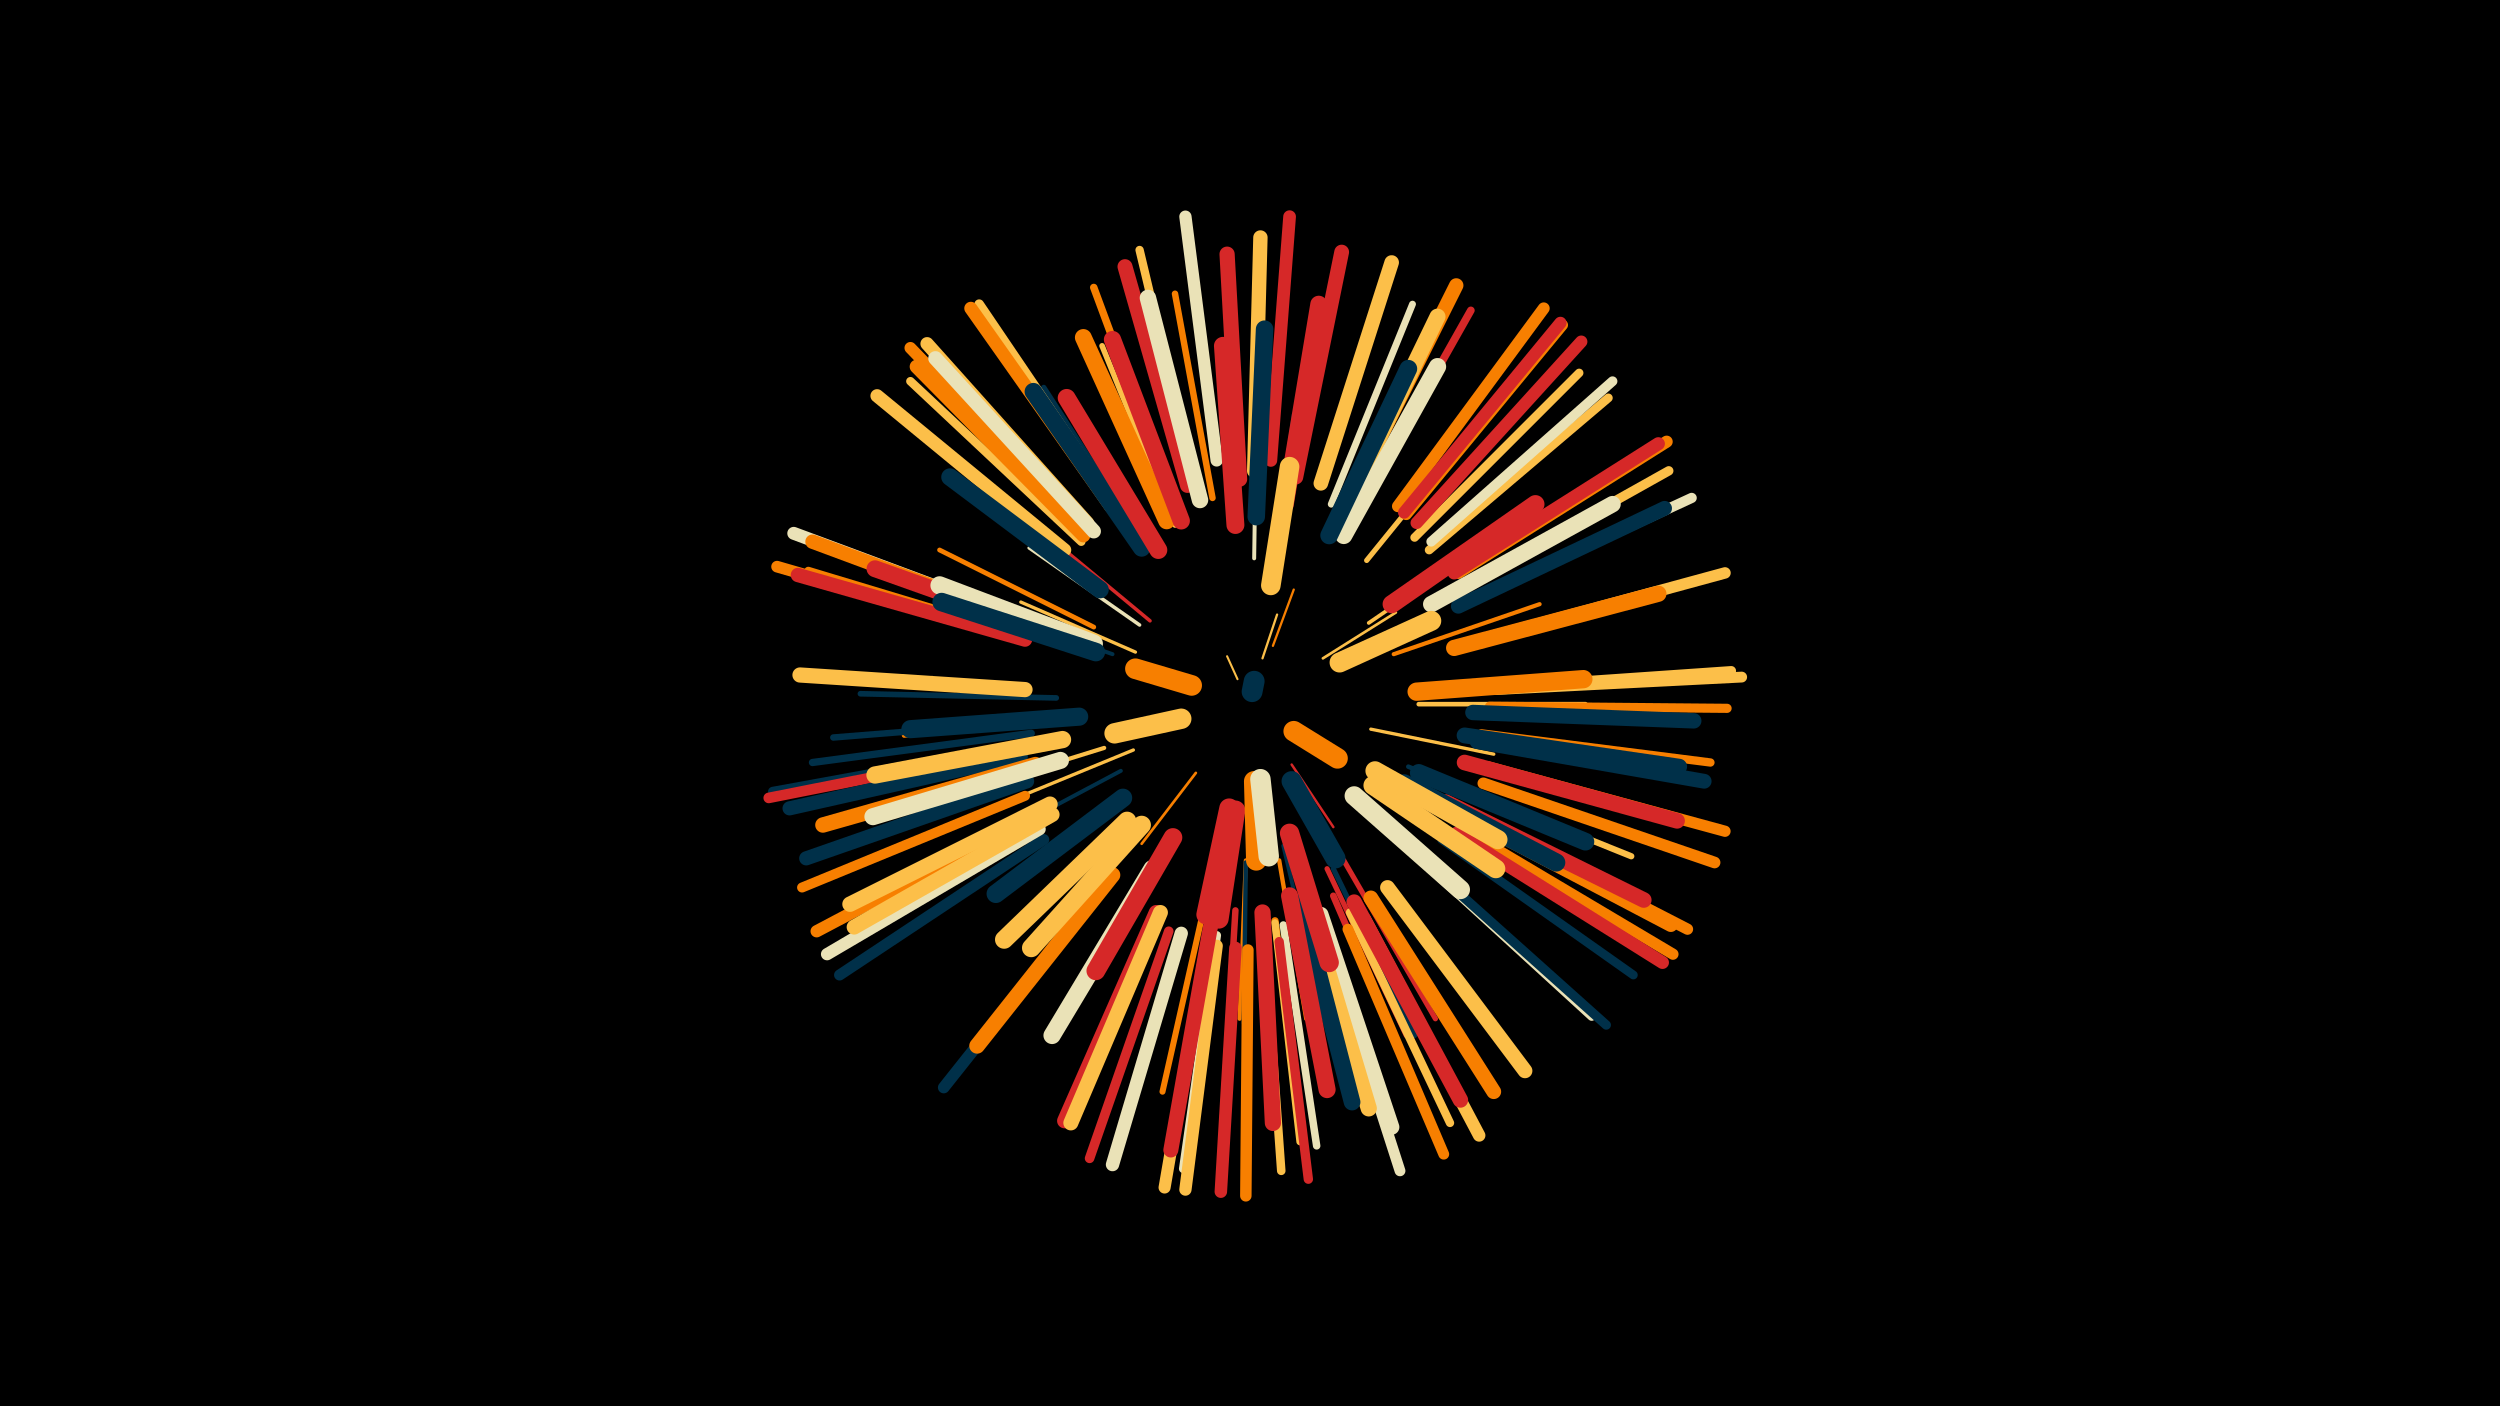 <svg width="1200" height="675" viewBox="-500 -500 1200 675" xmlns="http://www.w3.org/2000/svg"><path d="M-500-500h1200v675h-1200z" fill="#000"/><style>.sparkles path{stroke-linecap:round}</style><g class="sparkles"><path d="M94-174l-5-11" stroke-width="1.0" stroke="#fcbf490"/><path d="M106-184l7-21" stroke-width="1.1" stroke="#fcbf492"/><path d="M111-190l10-27" stroke-width="1.1" stroke="#f77f004"/><path d="M120-133l20 30" stroke-width="1.2" stroke="#d628285"/><path d="M135-184l35-22" stroke-width="1.3" stroke="#fcbf497"/><path d="M74-129l-26 34" stroke-width="1.3" stroke="#f77f008"/><path d="M158-150l59 12" stroke-width="1.6" stroke="#fcbf4911"/><path d="M45-187l-55-24" stroke-width="1.6" stroke="#fcbf4911"/><path d="M44-140l-56 23" stroke-width="1.6" stroke="#fcbf4911"/><path d="M52-202l-47-39" stroke-width="1.7" stroke="#d6282812"/><path d="M47-200l-53-37" stroke-width="1.7" stroke="#eae2b714"/><path d="M157-201l57-39" stroke-width="1.8" stroke="#fcbf4917"/><path d="M102-232l1-69" stroke-width="1.9" stroke="#eae2b718"/><path d="M116-94l16 68" stroke-width="1.9" stroke="#00304918"/><path d="M34-186l-66-23" stroke-width="1.9" stroke="#00304918"/><path d="M111-232l10-69" stroke-width="1.9" stroke="#00304918"/><path d="M38-130l-62 33" stroke-width="1.9" stroke="#00304919"/><path d="M169-186l70-24" stroke-width="2.0" stroke="#f77f001B"/><path d="M30-141l-71 22" stroke-width="2.0" stroke="#fcbf491B"/><path d="M98-87l-3 76" stroke-width="2.0" stroke="#f77f001D"/><path d="M98-86l-1 77" stroke-width="2.1" stroke="#0030491E"/><path d="M114-87l13 76" stroke-width="2.1" stroke="#f77f001E"/><path d="M181-162l80 0" stroke-width="2.2" stroke="#fcbf4922"/><path d="M176-132l75 30" stroke-width="2.2" stroke="#00304923"/><path d="M25-199l-74-37" stroke-width="2.3" stroke="#f77f0024"/><path d="M17-155l-83 8" stroke-width="2.3" stroke="#f77f0024"/><path d="M145-87l44 76" stroke-width="2.5" stroke="#d628282A"/><path d="M137-83l38 80" stroke-width="2.5" stroke="#d628282A"/><path d="M156-231l56-69" stroke-width="2.5" stroke="#fcbf492B"/><path d="M140-83l39 80" stroke-width="2.5" stroke="#0030492B"/><path d="M50-238l-49-76" stroke-width="2.6" stroke="#0030492D"/><path d="M64-248l-35-86" stroke-width="2.7" stroke="#fcbf4930"/><path d="M7-165l-94-2" stroke-width="2.7" stroke="#00304931"/><path d="M79-69l-21 93" stroke-width="2.9" stroke="#f77f0034"/><path d="M191-126l92 37" stroke-width="3.0" stroke="#fcbf4939"/><path d="M82-261l-18-98" stroke-width="3.1" stroke="#f77f003B"/><path d="M93-63l-6 100" stroke-width="3.1" stroke="#d628283B"/><path d="M0-154l-100 8" stroke-width="3.1" stroke="#0030493C"/><path d="M140-70l40 93" stroke-width="3.2" stroke="#d628283D"/><path d="M139-258l39-96" stroke-width="3.3" stroke="#eae2b742"/><path d="M112-58l13 105" stroke-width="3.5" stroke="#f77f0045"/><path d="M-5-148l-105 14" stroke-width="3.5" stroke="#00304947"/><path d="M112-57l12 105" stroke-width="3.5" stroke="#fcbf4947"/><path d="M62-262l-37-100" stroke-width="3.6" stroke="#f77f0048"/><path d="M116-56l16 106" stroke-width="3.6" stroke="#eae2b74A"/><path d="M153-257l53-94" stroke-width="3.7" stroke="#d628284B"/><path d="M-6-194l-106-32" stroke-width="3.9" stroke="#f77f0052"/><path d="M182-87l82 75" stroke-width="4.0" stroke="#eae2b754"/><path d="M148-62l48 101" stroke-width="4.0" stroke="#fcbf4954"/><path d="M211-148l110 14" stroke-width="4.0" stroke="#f77f0055"/><path d="M73-271l-26-109" stroke-width="4.0" stroke="#fcbf4956"/><path d="M179-242l79-79" stroke-width="4.1" stroke="#fcbf4956"/><path d="M19-240l-82-77" stroke-width="4.1" stroke="#fcbf4957"/><path d="M107-50l8 112" stroke-width="4.1" stroke="#fcbf4959"/><path d="M192-97l92 65" stroke-width="4.2" stroke="#00304959"/><path d="M186-236l86-73" stroke-width="4.2" stroke="#fcbf4959"/><path d="M84-51l-16 112" stroke-width="4.2" stroke="#eae2b75A"/><path d="M215-161l114 1" stroke-width="4.4" stroke="#f77f0060"/><path d="M201-218l100-56" stroke-width="4.5" stroke="#fcbf4962"/><path d="M114-48l14 114" stroke-width="4.5" stroke="#d6282862"/><path d="M185-85l86 77" stroke-width="4.5" stroke="#00304963"/><path d="M215-170l116-8" stroke-width="4.6" stroke="#fcbf4964"/><path d="M61-53l-38 109" stroke-width="4.6" stroke="#d6282866"/><path d="M35-258l-65-96" stroke-width="4.6" stroke="#fcbf4966"/><path d="M-14-141l-115 21" stroke-width="4.7" stroke="#00304968"/><path d="M187-240l87-77" stroke-width="4.7" stroke="#eae2b769"/><path d="M-8-118l-107 44" stroke-width="4.8" stroke="#f77f006A"/><path d="M206-212l106-49" stroke-width="4.9" stroke="#eae2b76E"/><path d="M-15-140l-116 23" stroke-width="5.1" stroke="#d6282875"/><path d="M136-50l36 112" stroke-width="5.2" stroke="#eae2b775"/><path d="M147-54l46 108" stroke-width="5.2" stroke="#f77f0076"/><path d="M218-169l118-6" stroke-width="5.2" stroke="#fcbf4978"/><path d="M175-253l75-91" stroke-width="5.3" stroke="#f77f0079"/><path d="M1-97l-98 65" stroke-width="5.3" stroke="#0030497A"/><path d="M202-102l101 60" stroke-width="5.4" stroke="#f77f007C"/><path d="M205-108l105 54" stroke-width="5.4" stroke="#f77f007C"/><path d="M214-132l114 31" stroke-width="5.4" stroke="#f77f007E"/><path d="M99-44l-1 118" stroke-width="5.5" stroke="#f77f007F"/><path d="M214-194l114-31" stroke-width="5.5" stroke="#fcbf497F"/><path d="M26-70l-73 92" stroke-width="5.6" stroke="#00304981"/><path d="M212-124l111 38" stroke-width="5.6" stroke="#f77f0081"/><path d="M-13-195l-114-33" stroke-width="5.6" stroke="#f77f0083"/><path d="M171-257l70-95" stroke-width="5.7" stroke="#f77f0084"/><path d="M19-248l-82-85" stroke-width="5.7" stroke="#f77f0085"/><path d="M200-225l100-63" stroke-width="5.8" stroke="#f77f0087"/><path d="M79-46l-20 116" stroke-width="5.8" stroke="#fcbf4988"/><path d="M-1-102l-102 60" stroke-width="5.9" stroke="#eae2b789"/><path d="M-4-108l-104 55" stroke-width="5.9" stroke="#f77f008A"/><path d="M84-279l-15-117" stroke-width="5.9" stroke="#eae2b78A"/><path d="M84-46l-15 117" stroke-width="5.9" stroke="#fcbf498B"/><path d="M174-254l75-91" stroke-width="5.9" stroke="#d628288B"/><path d="M180-249l79-87" stroke-width="5.9" stroke="#d628288B"/><path d="M155-59l55 104" stroke-width="6.0" stroke="#fcbf498C"/><path d="M93-45l-7 117" stroke-width="6.0" stroke="#d628288C"/><path d="M110-279l9-117" stroke-width="6.1" stroke="#d6282890"/><path d="M199-100l99 62" stroke-width="6.2" stroke="#d6282892"/><path d="M-9-203l-110-41" stroke-width="6.2" stroke="#eae2b794"/><path d="M33-257l-67-95" stroke-width="6.3" stroke="#f77f0097"/><path d="M198-225l98-62" stroke-width="6.3" stroke="#d6282897"/><path d="M22-249l-77-86" stroke-width="6.4" stroke="#fcbf4997"/><path d="M11-236l-90-74" stroke-width="6.4" stroke="#fcbf4997"/><path d="M67-52l-33 111" stroke-width="6.4" stroke="#eae2b799"/><path d="M201-109l101 53" stroke-width="6.7" stroke="#f77f00A0"/><path d="M20-243l-80-81" stroke-width="6.7" stroke="#f77f00A1"/><path d="M-10-137l-111 25" stroke-width="6.8" stroke="#003049A4"/><path d="M-7-125l-106 37" stroke-width="6.8" stroke="#003049A4"/><path d="M-8-193l-109-31" stroke-width="6.9" stroke="#d62828A6"/><path d="M-5-201l-105-39" stroke-width="6.9" stroke="#f77f00A8"/><path d="M102-274l3-112" stroke-width="6.9" stroke="#fcbf49A8"/><path d="M25-245l-76-83" stroke-width="6.9" stroke="#eae2b7A8"/><path d="M149-263l50-100" stroke-width="6.9" stroke="#f77f00A8"/><path d="M134-268l34-106" stroke-width="7.0" stroke="#fcbf49AA"/><path d="M209-144l109 19" stroke-width="7.1" stroke="#003049AC"/><path d="M122-271l22-108" stroke-width="7.1" stroke="#d62828AC"/><path d="M166-74l66 88" stroke-width="7.1" stroke="#fcbf49AC"/><path d="M158-69l59 93" stroke-width="7.1" stroke="#f77f00AD"/><path d="M200-209l99-47" stroke-width="7.1" stroke="#003049AD"/><path d="M55-62l-44 100" stroke-width="7.2" stroke="#d62828AF"/><path d="M57-62l-43 101" stroke-width="7.2" stroke="#fcbf49AF"/><path d="M70-267l-30-105" stroke-width="7.2" stroke="#d62828B0"/><path d="M5-109l-95 54" stroke-width="7.2" stroke="#fcbf49B0"/><path d="M81-55l-19 107" stroke-width="7.2" stroke="#d62828B0"/><path d="M-8-169l-108-7" stroke-width="7.3" stroke="#fcbf49B3"/><path d="M95-270l-6-108" stroke-width="7.3" stroke="#d62828B3"/><path d="M150-67l51 95" stroke-width="7.4" stroke="#d62828B4"/><path d="M4-114l-96 48" stroke-width="7.4" stroke="#fcbf49B4"/><path d="M134-61l34 102" stroke-width="7.4" stroke="#eae2b7B4"/><path d="M-3-133l-102 29" stroke-width="7.4" stroke="#f77f00B6"/><path d="M207-158l106 4" stroke-width="7.4" stroke="#003049B6"/><path d="M203-134l102 28" stroke-width="7.5" stroke="#d62828B6"/><path d="M194-115l95 47" stroke-width="7.5" stroke="#d62828B9"/><path d="M34-80l-65 82" stroke-width="7.5" stroke="#f77f00B9"/><path d="M203-147l103 15" stroke-width="7.6" stroke="#003049BC"/><path d="M145-255l45-93" stroke-width="7.7" stroke="#fcbf49BD"/><path d="M128-65l29 97" stroke-width="7.8" stroke="#fcbf49C0"/><path d="M198-189l98-26" stroke-width="7.8" stroke="#f77f00C1"/><path d="M106-62l5 101" stroke-width="7.8" stroke="#d62828C1"/><path d="M76-260l-25-97" stroke-width="7.9" stroke="#eae2b7C2"/><path d="M187-210l87-48" stroke-width="7.9" stroke="#eae2b7C4"/><path d="M124-67l25 96" stroke-width="8.0" stroke="#003049C5"/><path d="M117-258l16-96" stroke-width="8.1" stroke="#d62828C8"/><path d="M60-250l-40-88" stroke-width="8.1" stroke="#f77f00C9"/><path d="M10-195l-90-32" stroke-width="8.1" stroke="#d62828CA"/><path d="M119-70l18 93" stroke-width="8.2" stroke="#d62828CB"/><path d="M9-135l-90 27" stroke-width="8.2" stroke="#eae2b7CB"/><path d="M67-250l-33-87" stroke-width="8.3" stroke="#d62828CD"/><path d="M53-83l-48 80" stroke-width="8.3" stroke="#eae2b7CE"/><path d="M145-243l45-81" stroke-width="8.3" stroke="#eae2b7CE"/><path d="M10-145l-90 17" stroke-width="8.3" stroke="#fcbf49D0"/><path d="M48-237l-52-75" stroke-width="8.4" stroke="#003049D0"/><path d="M28-217l-72-54" stroke-width="8.4" stroke="#003049D1"/><path d="M103-252l4-90" stroke-width="8.4" stroke="#003049D2"/><path d="M138-243l38-80" stroke-width="8.5" stroke="#003049D3"/><path d="M181-129l80 33" stroke-width="8.5" stroke="#003049D5"/><path d="M93-248l-6-86" stroke-width="8.6" stroke="#d62828D6"/><path d="M56-236l-44-73" stroke-width="8.6" stroke="#d62828D7"/><path d="M168-210l69-48" stroke-width="8.7" stroke="#d62828D9"/><path d="M174-124l73 38" stroke-width="8.7" stroke="#003049DA"/><path d="M18-156l-81 6" stroke-width="8.7" stroke="#003049DB"/><path d="M41-106l-59 57" stroke-width="8.8" stroke="#fcbf49DB"/><path d="M180-168l80-6" stroke-width="8.8" stroke="#f77f00DC"/><path d="M25-191l-74-28" stroke-width="8.8" stroke="#eae2b7DD"/><path d="M48-104l-53 59" stroke-width="8.9" stroke="#fcbf49DE"/><path d="M26-187l-74-24" stroke-width="8.9" stroke="#003049DF"/><path d="M39-117l-61 46" stroke-width="8.9" stroke="#003049E1"/><path d="M63-98l-37 64" stroke-width="9.0" stroke="#d62828E2"/><path d="M159-123l59 40" stroke-width="9.1" stroke="#fcbf49E5"/><path d="M160-130l59 33" stroke-width="9.2" stroke="#fcbf49E7"/><path d="M150-118l51 45" stroke-width="9.2" stroke="#eae2b7E8"/><path d="M119-100l19 62" stroke-width="9.3" stroke="#d62828E9"/><path d="M110-219l9-57" stroke-width="9.4" stroke="#fcbf49EE"/><path d="M93-111l-8 52" stroke-width="9.5" stroke="#d62828F1"/><path d="M90-112l-11 51" stroke-width="9.5" stroke="#d62828F1"/><path d="M143-182l44-20" stroke-width="9.6" stroke="#fcbf49F4"/><path d="M120-125l21 37" stroke-width="9.7" stroke="#003049F6"/><path d="M102-125l1 38" stroke-width="9.8" stroke="#f77f00F8"/><path d="M105-126l4 37" stroke-width="9.8" stroke="#eae2b7F8"/><path d="M67-155l-32 7" stroke-width="9.8" stroke="#fcbf49F9"/><path d="M72-171l-27-8" stroke-width="9.9" stroke="#f77f00FB"/><path d="M121-149l21 13" stroke-width="9.9" stroke="#f77f00FC"/><path d="M101-168l1-5" stroke-width="10.0" stroke="#003049FE"/></g></svg>